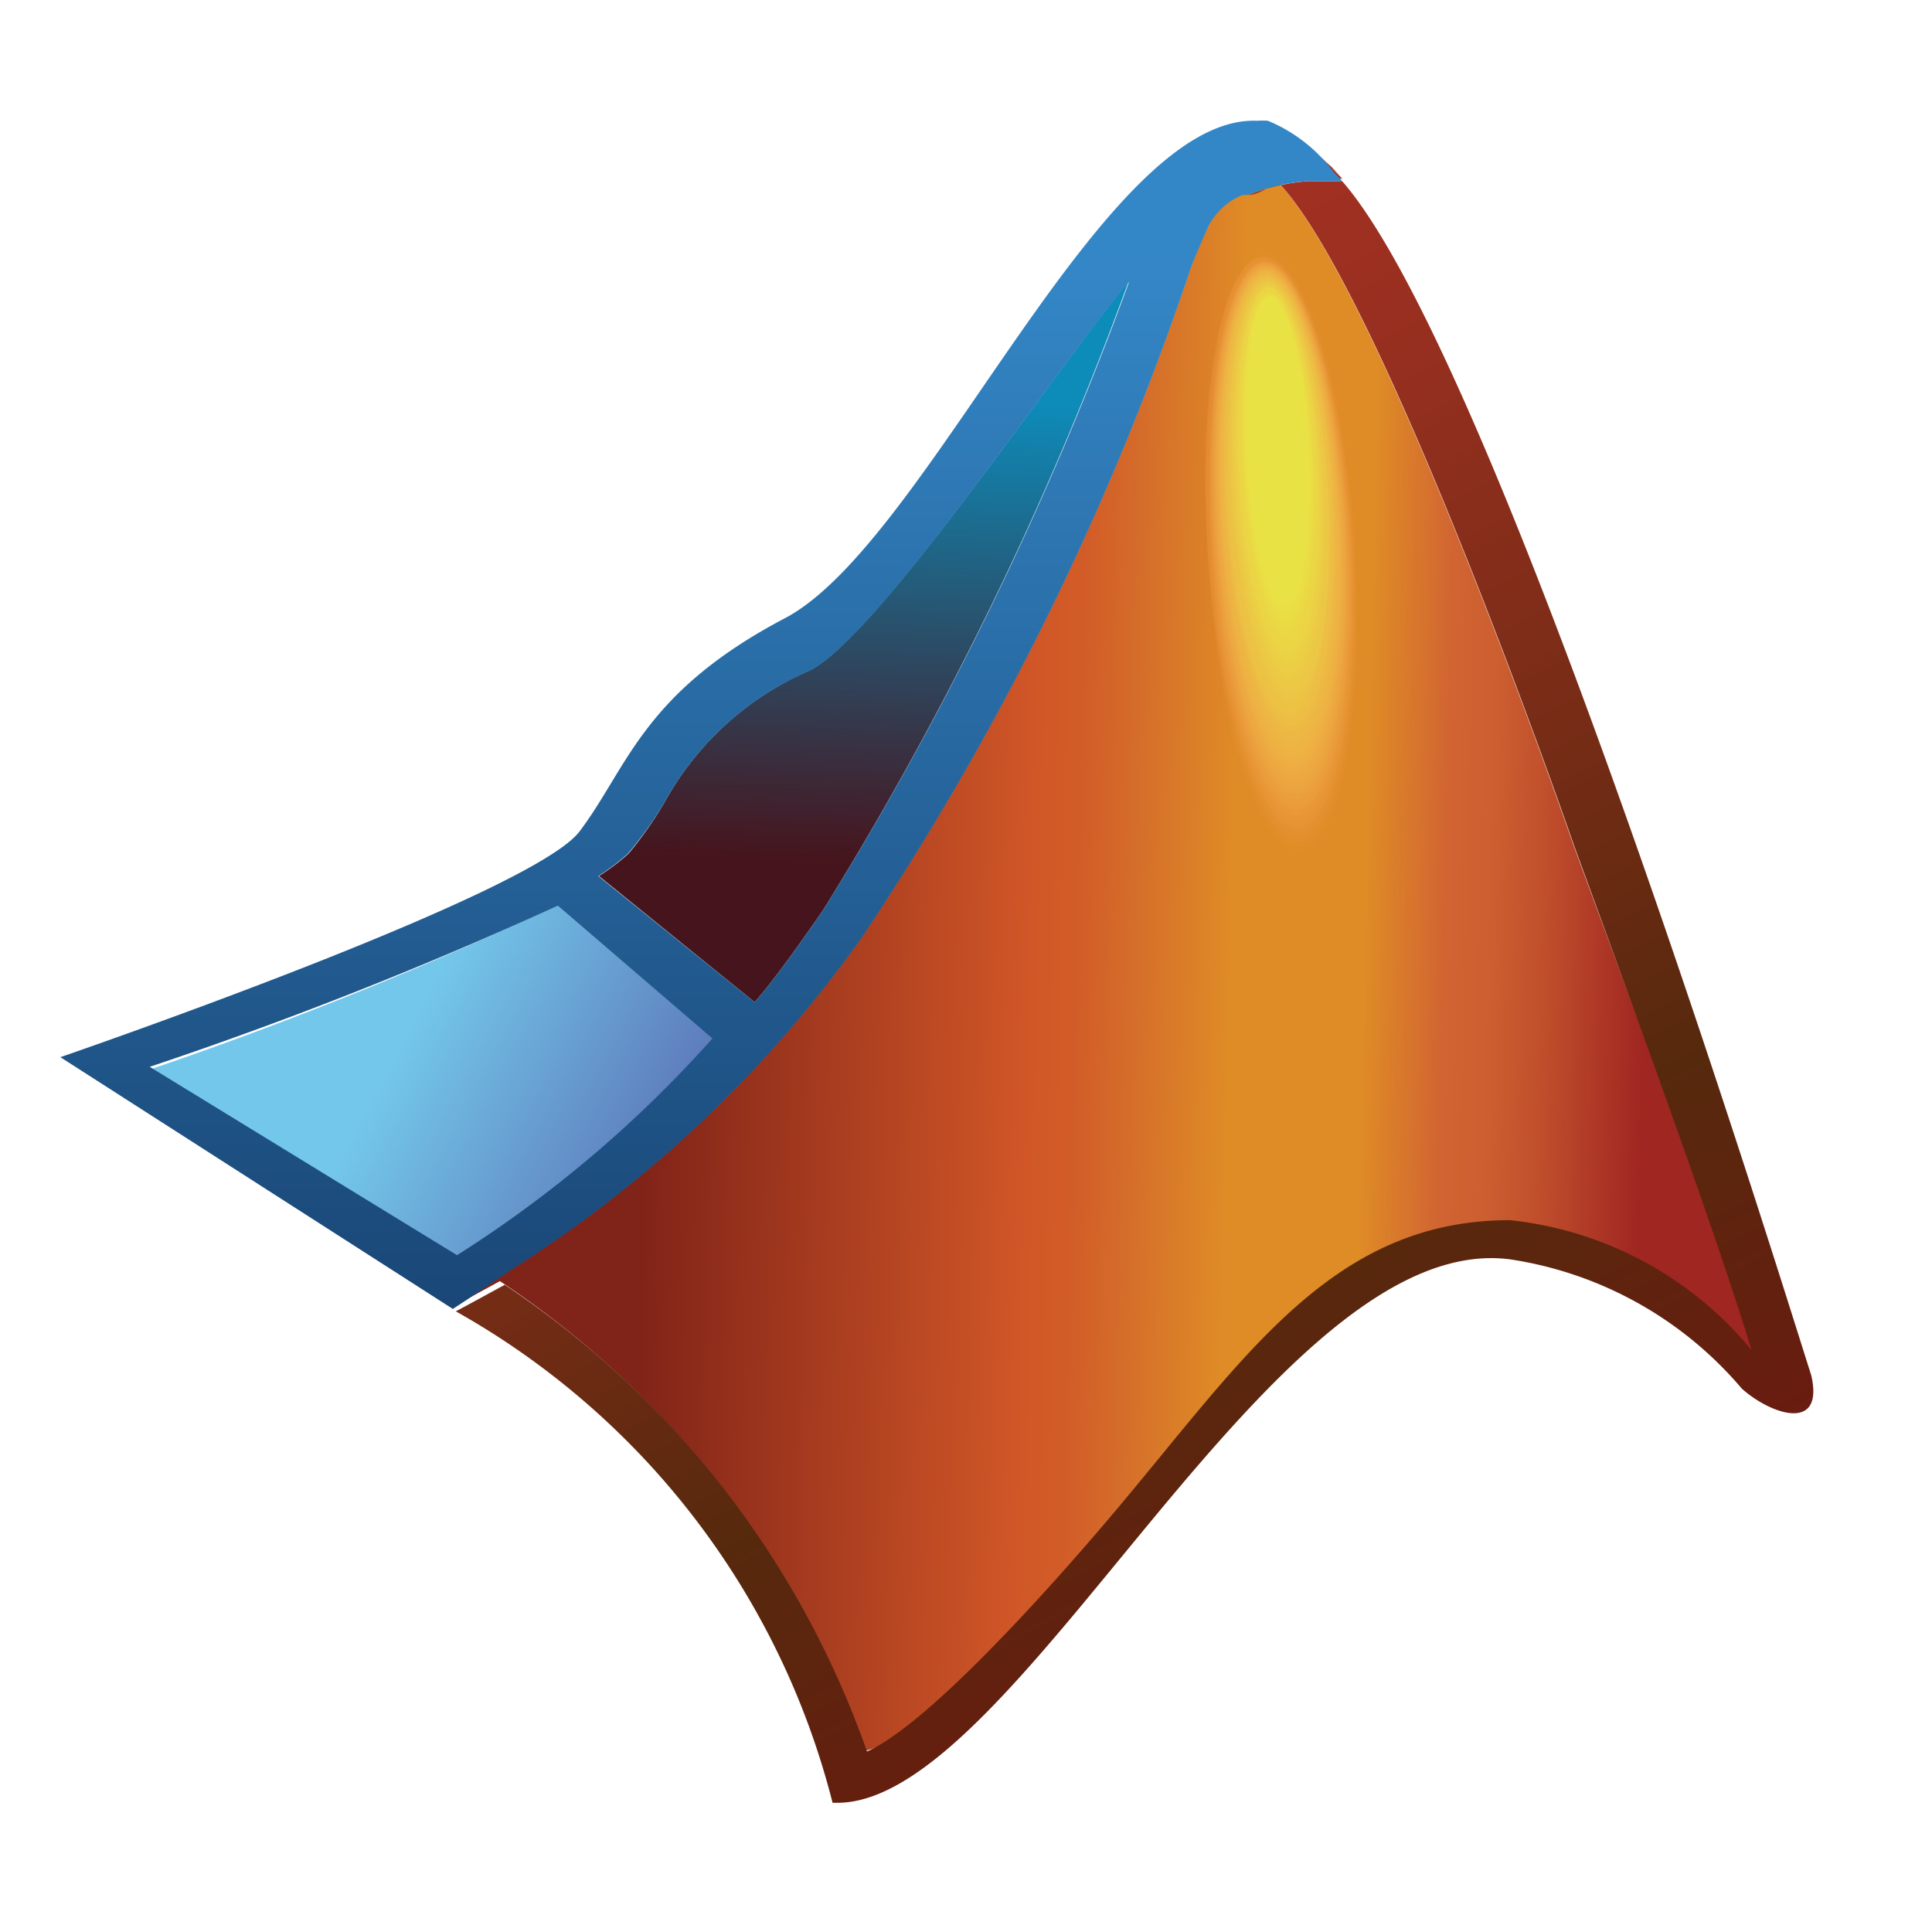 <svg xmlns="http://www.w3.org/2000/svg" xmlns:xlink="http://www.w3.org/1999/xlink" viewBox="0 0 32 32"><defs><style>.cls-1{fill:none;}.cls-2{fill:url(#linear-gradient);}.cls-3{fill:url(#linear-gradient-2);}.cls-4{fill:url(#linear-gradient-3);}.cls-5{fill:url(#linear-gradient-4);}.cls-6{fill:url(#linear-gradient-5);}.cls-7{fill:url(#linear-gradient-6);}.cls-8{fill:url(#radial-gradient);}.cls-9{fill:url(#linear-gradient-7);}.cls-10{fill:url(#linear-gradient-8);}.cls-11{fill:url(#linear-gradient-9);}.cls-12{fill:#ef9341;opacity:0;}.cls-13{fill:#ef9542;opacity:0.02;}.cls-14{fill:#ef9642;opacity:0.04;}.cls-15{fill:#ef9842;opacity:0.06;}.cls-16{fill:#ef9942;opacity:0.08;}.cls-17{fill:#ee9b42;opacity:0.1;}.cls-18{fill:#ef9d43;opacity:0.12;}.cls-19{fill:#ef9e43;opacity:0.14;}.cls-20{fill:#eea043;opacity:0.16;}.cls-21{fill:#efa142;opacity:0.18;}.cls-22{fill:#eea343;opacity:0.2;}.cls-23{fill:#eea543;opacity:0.22;}.cls-24{fill:#eea643;opacity:0.24;}.cls-25{fill:#eea843;opacity:0.25;}.cls-26{fill:#ea4;opacity:0.27;}.cls-27{fill:#edab44;opacity:0.29;}.cls-28{fill:#eead44;opacity:0.31;}.cls-29{fill:#edae43;opacity:0.33;}.cls-30{fill:#edb044;opacity:0.35;}.cls-31{fill:#eeb244;opacity:0.37;}.cls-32{fill:#edb344;opacity:0.39;}.cls-33{fill:#edb544;opacity:0.41;}.cls-34{fill:#edb644;opacity:0.43;}.cls-35{fill:#edb844;opacity:0.45;}.cls-36{fill:#edba45;opacity:0.47;}.cls-37{fill:#edbb45;opacity:0.49;}.cls-38{fill:#edbd44;opacity:0.51;}.cls-39{fill:#ecbe44;opacity:0.53;}.cls-40{fill:#ecbf44;opacity:0.55;}.cls-41{fill:#edc244;opacity:0.57;}.cls-42{fill:#ecc345;opacity:0.59;}.cls-43{fill:#ecc545;opacity:0.61;}.cls-44{fill:#ecc645;opacity:0.63;}.cls-45{fill:#ecc745;opacity:0.65;}.cls-46{fill:#ecc945;opacity:0.67;}.cls-47{fill:#ecca44;opacity:0.69;}.cls-48{fill:#eccc44;opacity:0.71;}.cls-49{fill:#ebce45;opacity:0.73;}.cls-50{fill:#eccf45;opacity:0.75;}.cls-51{fill:#ebd145;opacity:0.76;}.cls-52{fill:#ebd245;opacity:0.78;}.cls-53{fill:#ebd445;opacity:0.8;}.cls-54{fill:#ebd545;opacity:0.82;}.cls-55{fill:#ebd644;opacity:0.84;}.cls-56{fill:#ead844;opacity:0.86;}.cls-57{fill:#ead944;opacity:0.88;}.cls-58{fill:#ebdb44;opacity:0.9;}.cls-59{fill:#eadd45;opacity:0.92;}.cls-60{fill:#eade45;opacity:0.94;}.cls-61{fill:#eae045;opacity:0.96;}.cls-62{fill:#eae145;opacity:0.98;}.cls-63{fill:#e9e244;}</style><linearGradient id="linear-gradient" x1="9.11" y1="15.76" x2="28.62" y2="16.2" gradientUnits="userSpaceOnUse"><stop offset="0.08" stop-color="#802318"/><stop offset="0.41" stop-color="#d15727"/><stop offset="0.45" stop-color="#d25d28"/><stop offset="0.5" stop-color="#d56f2a"/><stop offset="0.58" stop-color="#df8c26"/><stop offset="0.69" stop-color="#df8c26"/><stop offset="0.76" stop-color="#d16432"/><stop offset="0.8" stop-color="#cc5e30"/><stop offset="0.85" stop-color="#be4c2b"/><stop offset="0.91" stop-color="#a72f24"/><stop offset="0.93" stop-color="#a02621"/></linearGradient><linearGradient id="linear-gradient-2" x1="14.02" y1="16.58" x2="14.62" y2="1.35" gradientUnits="userSpaceOnUse"><stop offset="0.15" stop-color="#46141c"/><stop offset="0.66" stop-color="#0d8cba"/></linearGradient><linearGradient id="linear-gradient-3" x1="22.14" y1="2.6" x2="22.14" y2="29.36" gradientUnits="userSpaceOnUse"><stop offset="0" stop-color="#a23022"/><stop offset="0.23" stop-color="#962f1f"/><stop offset="0.64" stop-color="#772c16"/><stop offset="1" stop-color="#56290d"/></linearGradient><linearGradient id="linear-gradient-4" x1="12.44" y1="7.39" x2="23.62" y2="29.12" gradientUnits="userSpaceOnUse"><stop offset="0" stop-color="#a23022"/><stop offset="0.15" stop-color="#962f1f"/><stop offset="0.42" stop-color="#772c16"/><stop offset="0.66" stop-color="#56290d"/><stop offset="1" stop-color="#701711"/></linearGradient><linearGradient id="linear-gradient-5" x1="22.23" y1="1.92" x2="22.23" y2="23.12" gradientUnits="userSpaceOnUse"><stop offset="0" stop-color="#3487c7"/><stop offset="0.53" stop-color="#225b90"/><stop offset="0.9" stop-color="#17406e"/></linearGradient><linearGradient id="linear-gradient-6" x1="21.81" y1="2.59" x2="21.81" y2="29.88" xlink:href="#linear-gradient-3"/><radialGradient id="radial-gradient" cx="184.85" cy="5.67" r="27.38" gradientTransform="matrix(1.01, 0.73, -1.01, 1.21, -179.95, -136.39)" gradientUnits="userSpaceOnUse"><stop offset="0.33" stop-color="#73c7ea"/><stop offset="0.46" stop-color="#0d8cba"/><stop offset="0.48" stop-color="#d16432"/><stop offset="0.63" stop-color="#d05e30"/><stop offset="0.83" stop-color="#ce4c2a"/><stop offset="0.93" stop-color="#cd4127"/></radialGradient><linearGradient id="linear-gradient-7" x1="21.03" y1="2.6" x2="21.03" y2="29.71" xlink:href="#linear-gradient-3"/><linearGradient id="linear-gradient-8" x1="4.05" y1="15.73" x2="15.22" y2="21.65" gradientUnits="userSpaceOnUse"><stop offset="0.24" stop-color="#73c7ea"/><stop offset="0.78" stop-color="#5357a5"/></linearGradient><linearGradient id="linear-gradient-9" x1="11.62" y1="4.3" x2="11.62" y2="25.84" xlink:href="#linear-gradient-5"/></defs><g id="Icons"><g id="matlabHiRes_32"><path class="cls-1" d="M7.73,21.53l-.23.15.26-.14Z"/><path class="cls-2" d="M14.33,29c1.15-.29,3.34-2.69,4.33-3.87,2.21-2.6,3.45-4.59,6.71-4.49.93,0,2.89,1.43,3.81,2-.55-1.79-1.87-5.24-3.11-8.62,0,0-3.16-9.16-4.9-11,0-.19-.31.16-.5.2l-.09,0a1.1,1.1,0,0,0-.58.55c-.1.19-.26.61-.26.61a46.41,46.41,0,0,1-5.48,11.16,20.68,20.68,0,0,1-5.82,5.5l-.71.48h0l.55-.3A15.46,15.46,0,0,1,14.33,29Z"/><path class="cls-3" d="M13.63,15.08A56,56,0,0,0,18.69,4.67C17.56,6,14.58,10.5,13.42,11.1A5,5,0,0,0,11,13.3a6.31,6.31,0,0,1-.59.84,3.66,3.66,0,0,1-.49.37L12.5,16.6C12.85,16.2,13.31,15.54,13.63,15.08Z"/><path class="cls-4" d="M22.06,2.76c.05.07.12.13.17.19Z"/><path class="cls-5" d="M30,22.78C29.41,20.93,24.78,5.92,22.23,3c0,0-.23,0-.55,0a3.2,3.2,0,0,0-1,.23c.19,0,.45-.22.5-.2,1.74,1.84,4.9,11,4.9,11,1.24,3.38,2.39,6.55,2.93,8.33a6,6,0,0,0-4-2.15c-3,0-4.44,2.35-6.65,4.95-1,1.18-3,3.41-4,3.85a15.46,15.46,0,0,0-6-7.73l-.55.3-.26.14,0,0a13,13,0,0,1,6.24,8.14h.08c3,0,7.21-9.53,11.15-9A6.25,6.25,0,0,1,28.85,23C29.33,23.43,30.22,23.73,30,22.78Z"/><polygon class="cls-6" points="22.23 2.95 22.23 2.95 22.23 2.95 22.23 2.95"/><path class="cls-7" d="M21.38,2.69a3.85,3.85,0,0,1,.3.27c.32,0,.55,0,.55,0h0c-.05-.06-.12-.12-.17-.19l-.19-.17Z"/><path class="cls-8" d="M21.38,2.69l-1,.19.14.36.15-.05a3.2,3.2,0,0,1,1-.23A3.85,3.85,0,0,0,21.38,2.69Z"/><path class="cls-9" d="M21.38,2.69l-1,.19.14.36.15-.05a3.2,3.2,0,0,1,1-.23A3.85,3.85,0,0,0,21.38,2.69Z"/><path class="cls-10" d="M12,17.27,9.37,14.93a66.9,66.9,0,0,1-7.11,2.86l5.21,3.38A21.71,21.71,0,0,0,12,17.27Z"/><path class="cls-11" d="M22.23,3c-.05-.06-.12-.12-.17-.19A2.59,2.59,0,0,0,21,2a1.35,1.35,0,0,0-.18,0c-2.58-.1-5.46,7-7.82,8.24s-2.6,2.47-3.4,3.53S1,17.51,1,17.51l6.5,4.17.23-.15.71-.48a20.68,20.68,0,0,0,5.82-5.5A46.41,46.41,0,0,0,19.74,4.39S19.9,4,20,3.78a1.1,1.1,0,0,1,.58-.55l.09,0a3.2,3.2,0,0,1,1-.23c.32,0,.55,0,.55,0ZM7.57,20.79,2.48,17.67A68.57,68.57,0,0,0,9.24,15l2.56,2.2A20,20,0,0,1,7.57,20.79Zm6.06-5.71c-.32.46-.78,1.12-1.13,1.52L9.91,14.51a3.66,3.66,0,0,0,.49-.37A6.31,6.31,0,0,0,11,13.3a5,5,0,0,1,2.43-2.2c1.16-.6,4.14-5.12,5.27-6.43A56,56,0,0,1,13.63,15.08Z"/><path class="cls-12" d="M22.51,9.27c.16,2.82-.29,5.09-1,5.09s-1.42-2.28-1.59-5.09.3-5.08,1-5.09S22.34,6.44,22.51,9.27Z"/><path class="cls-13" d="M22.49,9.23c.16,2.79-.28,5-1,5S20.1,12,20,9.23s.29-5,1-5S22.33,6.43,22.49,9.23Z"/><path class="cls-14" d="M22.48,9.19c.15,2.77-.29,5-1,5S20.12,12,20,9.2s.29-5,1-5S22.31,6.42,22.48,9.19Z"/><path class="cls-15" d="M22.46,9.16c.15,2.73-.28,4.94-.95,4.94S20.13,11.89,20,9.16s.28-4.93.95-4.94S22.3,6.41,22.46,9.16Z"/><path class="cls-16" d="M22.44,9.12c.15,2.71-.27,4.89-.94,4.9S20.14,11.83,20,9.13s.28-4.89.94-4.89S22.28,6.41,22.44,9.12Z"/><path class="cls-17" d="M22.43,9.09c.14,2.68-.28,4.84-.93,4.84S20.15,11.76,20,9.09s.27-4.83.92-4.84S22.27,6.4,22.43,9.09Z"/><path class="cls-18" d="M22.41,9.05c.15,2.65-.27,4.79-.92,4.79S20.17,11.7,20,9.06s.27-4.79.92-4.79S22.26,6.39,22.41,9.05Z"/><path class="cls-19" d="M22.39,9c.15,2.63-.26,4.74-.9,4.75S20.18,11.63,20,9s.27-4.73.91-4.74S22.24,6.38,22.39,9Z"/><path class="cls-20" d="M22.38,9c.14,2.59-.26,4.69-.9,4.69S20.19,11.57,20.05,9s.26-4.68.89-4.68S22.23,6.38,22.38,9Z"/><path class="cls-21" d="M22.36,8.94c.14,2.57-.26,4.64-.88,4.64S20.2,11.51,20.06,9s.26-4.63.88-4.64S22.21,6.37,22.36,8.94Z"/><path class="cls-22" d="M22.34,8.91c.15,2.53-.25,4.58-.87,4.59s-1.25-2.06-1.39-4.59.25-4.58.87-4.58S22.2,6.36,22.34,8.91Z"/><path class="cls-23" d="M22.33,8.87c.14,2.51-.25,4.54-.86,4.54s-1.24-2-1.38-4.53.26-4.53.86-4.54S22.18,6.35,22.33,8.87Z"/><path class="cls-24" d="M22.31,8.84c.14,2.48-.25,4.48-.85,4.48s-1.22-2-1.35-4.48.25-4.48.84-4.48S22.17,6.35,22.31,8.84Z"/><path class="cls-25" d="M22.29,8.8c.14,2.45-.24,4.43-.83,4.44s-1.21-2-1.34-4.44.25-4.42.83-4.43S22.15,6.34,22.29,8.8Z"/><path class="cls-26" d="M22.28,8.76c.13,2.43-.24,4.39-.83,4.39s-1.18-2-1.32-4.38.25-4.38.82-4.38S22.14,6.33,22.28,8.76Z"/><path class="cls-27" d="M22.26,8.73c.13,2.39-.24,4.33-.81,4.33s-1.17-1.94-1.3-4.33.24-4.32.81-4.33S22.13,6.32,22.26,8.73Z"/><path class="cls-28" d="M22.24,8.69c.13,2.37-.23,4.28-.8,4.29s-1.15-1.92-1.28-4.28.24-4.28.8-4.28S22.11,6.32,22.24,8.69Z"/><path class="cls-29" d="M22.23,8.66c.12,2.34-.23,4.23-.79,4.23S20.3,11,20.18,8.66s.23-4.22.78-4.23S22.1,6.31,22.23,8.66Z"/><path class="cls-30" d="M22.21,8.62c.13,2.31-.23,4.18-.77,4.18s-1.12-1.87-1.25-4.17.23-4.18.77-4.18S22.08,6.3,22.21,8.62Z"/><path class="cls-31" d="M22.19,8.58c.13,2.29-.22,4.13-.76,4.14s-1.1-1.85-1.22-4.13.22-4.12.76-4.13S22.07,6.29,22.19,8.58Z"/><path class="cls-32" d="M22.18,8.55c.12,2.25-.22,4.08-.75,4.08s-1.09-1.83-1.21-4.08.22-4.07.75-4.07S22.05,6.29,22.18,8.55Z"/><path class="cls-33" d="M22.16,8.51c.12,2.23-.22,4-.74,4s-1.07-1.8-1.18-4,.21-4,.73-4S22,6.28,22.16,8.51Z"/><path class="cls-34" d="M22.14,8.48c.12,2.2-.21,4-.72,4s-1.05-1.79-1.17-4,.21-4,.72-4S22,6.27,22.14,8.48Z"/><path class="cls-35" d="M22.13,8.44c.11,2.17-.21,3.93-.72,3.93s-1-1.76-1.15-3.92.21-3.92.71-3.93S22,6.26,22.13,8.44Z"/><path class="cls-36" d="M22.11,8.41c.11,2.14-.21,3.87-.7,3.87s-1-1.73-1.13-3.87.2-3.87.7-3.88S22,6.25,22.11,8.41Z"/><path class="cls-37" d="M22.09,8.37c.12,2.11-.2,3.82-.69,3.83s-1-1.72-1.11-3.83.2-3.81.69-3.82S22,6.25,22.09,8.37Z"/><path class="cls-38" d="M22.08,8.33c.11,2.09-.2,3.78-.68,3.78s-1-1.69-1.09-3.77.2-3.77.67-3.78S22,6.24,22.08,8.33Z"/><path class="cls-39" d="M22.06,8.3c.11,2.06-.2,3.72-.67,3.72s-1-1.67-1.07-3.72.2-3.71.66-3.72S22,6.23,22.06,8.3Z"/><path class="cls-40" d="M22,8.26c.11,2-.19,3.67-.65,3.68s-.95-1.65-1.05-3.67.19-3.67.65-3.68S21.93,6.22,22,8.26Z"/><path class="cls-41" d="M22,8.23c.1,2-.19,3.62-.65,3.62s-.93-1.62-1-3.62.19-3.61.64-3.62S21.92,6.22,22,8.23Z"/><path class="cls-42" d="M22,8.19c.1,2-.19,3.57-.63,3.57s-.92-1.6-1-3.56.19-3.57.63-3.58S21.9,6.21,22,8.19Z"/><path class="cls-43" d="M22,8.15c.1,1.95-.18,3.52-.62,3.53s-.89-1.58-1-3.52.18-3.51.61-3.52S21.89,6.2,22,8.15Z"/><path class="cls-44" d="M22,8.12c.1,1.92-.18,3.47-.61,3.47s-.88-1.56-1-3.47.18-3.46.6-3.47S21.88,6.19,22,8.12Z"/><path class="cls-45" d="M22,8.08c.1,1.89-.17,3.42-.6,3.42S20.5,10,20.41,8.09s.17-3.42.59-3.42S21.86,6.19,22,8.08Z"/><path class="cls-46" d="M21.94,8.05c.1,1.86-.17,3.36-.58,3.37s-.85-1.51-.94-3.37.17-3.36.58-3.37S21.85,6.18,21.94,8.05Z"/><path class="cls-47" d="M21.93,8c.09,1.83-.17,3.32-.57,3.32S20.53,9.84,20.44,8,20.6,4.7,21,4.7,21.83,6.17,21.93,8Z"/><path class="cls-48" d="M21.91,8c.09,1.8-.16,3.26-.56,3.26s-.81-1.46-.9-3.26.16-3.26.55-3.27S21.82,6.16,21.91,8Z"/><path class="cls-49" d="M21.89,7.94c.09,1.78-.16,3.21-.54,3.22S20.56,9.71,20.46,8s.16-3.22.55-3.22S21.8,6.16,21.89,7.94Z"/><path class="cls-50" d="M21.88,7.9c.08,1.75-.16,3.17-.54,3.17s-.77-1.42-.86-3.16.15-3.16.53-3.17S21.79,6.15,21.88,7.9Z"/><path class="cls-51" d="M21.86,7.87C22,9.59,21.71,11,21.34,11s-.76-1.39-.85-3.11.15-3.11.52-3.11S21.77,6.14,21.86,7.87Z"/><path class="cls-52" d="M21.84,7.83c.09,1.69-.15,3.06-.51,3.07s-.74-1.38-.82-3.06.14-3.06.5-3.07S21.76,6.13,21.84,7.83Z"/><path class="cls-53" d="M21.83,7.8c.08,1.66-.15,3-.5,3s-.73-1.35-.81-3,.15-3,.49-3S21.74,6.13,21.83,7.8Z"/><path class="cls-54" d="M21.81,7.76c.08,1.64-.14,3-.49,3s-.7-1.33-.78-3,.14-3,.48-3S21.73,6.12,21.81,7.76Z"/><path class="cls-55" d="M21.79,7.72c.08,1.61-.14,2.91-.47,2.92s-.69-1.31-.77-2.91.14-2.91.47-2.91S21.71,6.11,21.79,7.72Z"/><path class="cls-56" d="M21.78,7.69c.07,1.58-.14,2.86-.47,2.86s-.67-1.28-.74-2.86.13-2.85.45-2.86S21.7,6.1,21.78,7.69Z"/><path class="cls-57" d="M21.76,7.65c.07,1.55-.13,2.81-.45,2.81s-.66-1.26-.73-2.8.13-2.81.44-2.81S21.68,6.1,21.76,7.65Z"/><path class="cls-58" d="M21.74,7.62c.07,1.52-.13,2.75-.44,2.76s-.63-1.24-.71-2.76.13-2.75.44-2.76S21.67,6.09,21.74,7.62Z"/><path class="cls-59" d="M21.73,7.58c.07,1.5-.13,2.71-.43,2.71s-.62-1.22-.69-2.7.12-2.71.42-2.71S21.66,6.08,21.73,7.58Z"/><path class="cls-60" d="M21.71,7.55c.07,1.46-.12,2.65-.42,2.65s-.6-1.19-.67-2.65.12-2.65.41-2.66S21.64,6.07,21.71,7.55Z"/><path class="cls-61" d="M21.69,7.51c.07,1.44-.12,2.6-.4,2.61S20.7,9,20.64,7.52s.11-2.61.39-2.61S21.63,6.07,21.69,7.51Z"/><path class="cls-62" d="M21.68,7.47c.06,1.41-.12,2.56-.4,2.56s-.57-1.15-.63-2.55.11-2.55.38-2.56S21.61,6.06,21.68,7.47Z"/><path class="cls-63" d="M21.66,7.44c.06,1.38-.11,2.5-.38,2.5s-.55-1.12-.61-2.5.1-2.5.37-2.5S21.59,6.05,21.66,7.44Z"/><rect class="cls-1" width="32" height="32"/></g></g></svg>